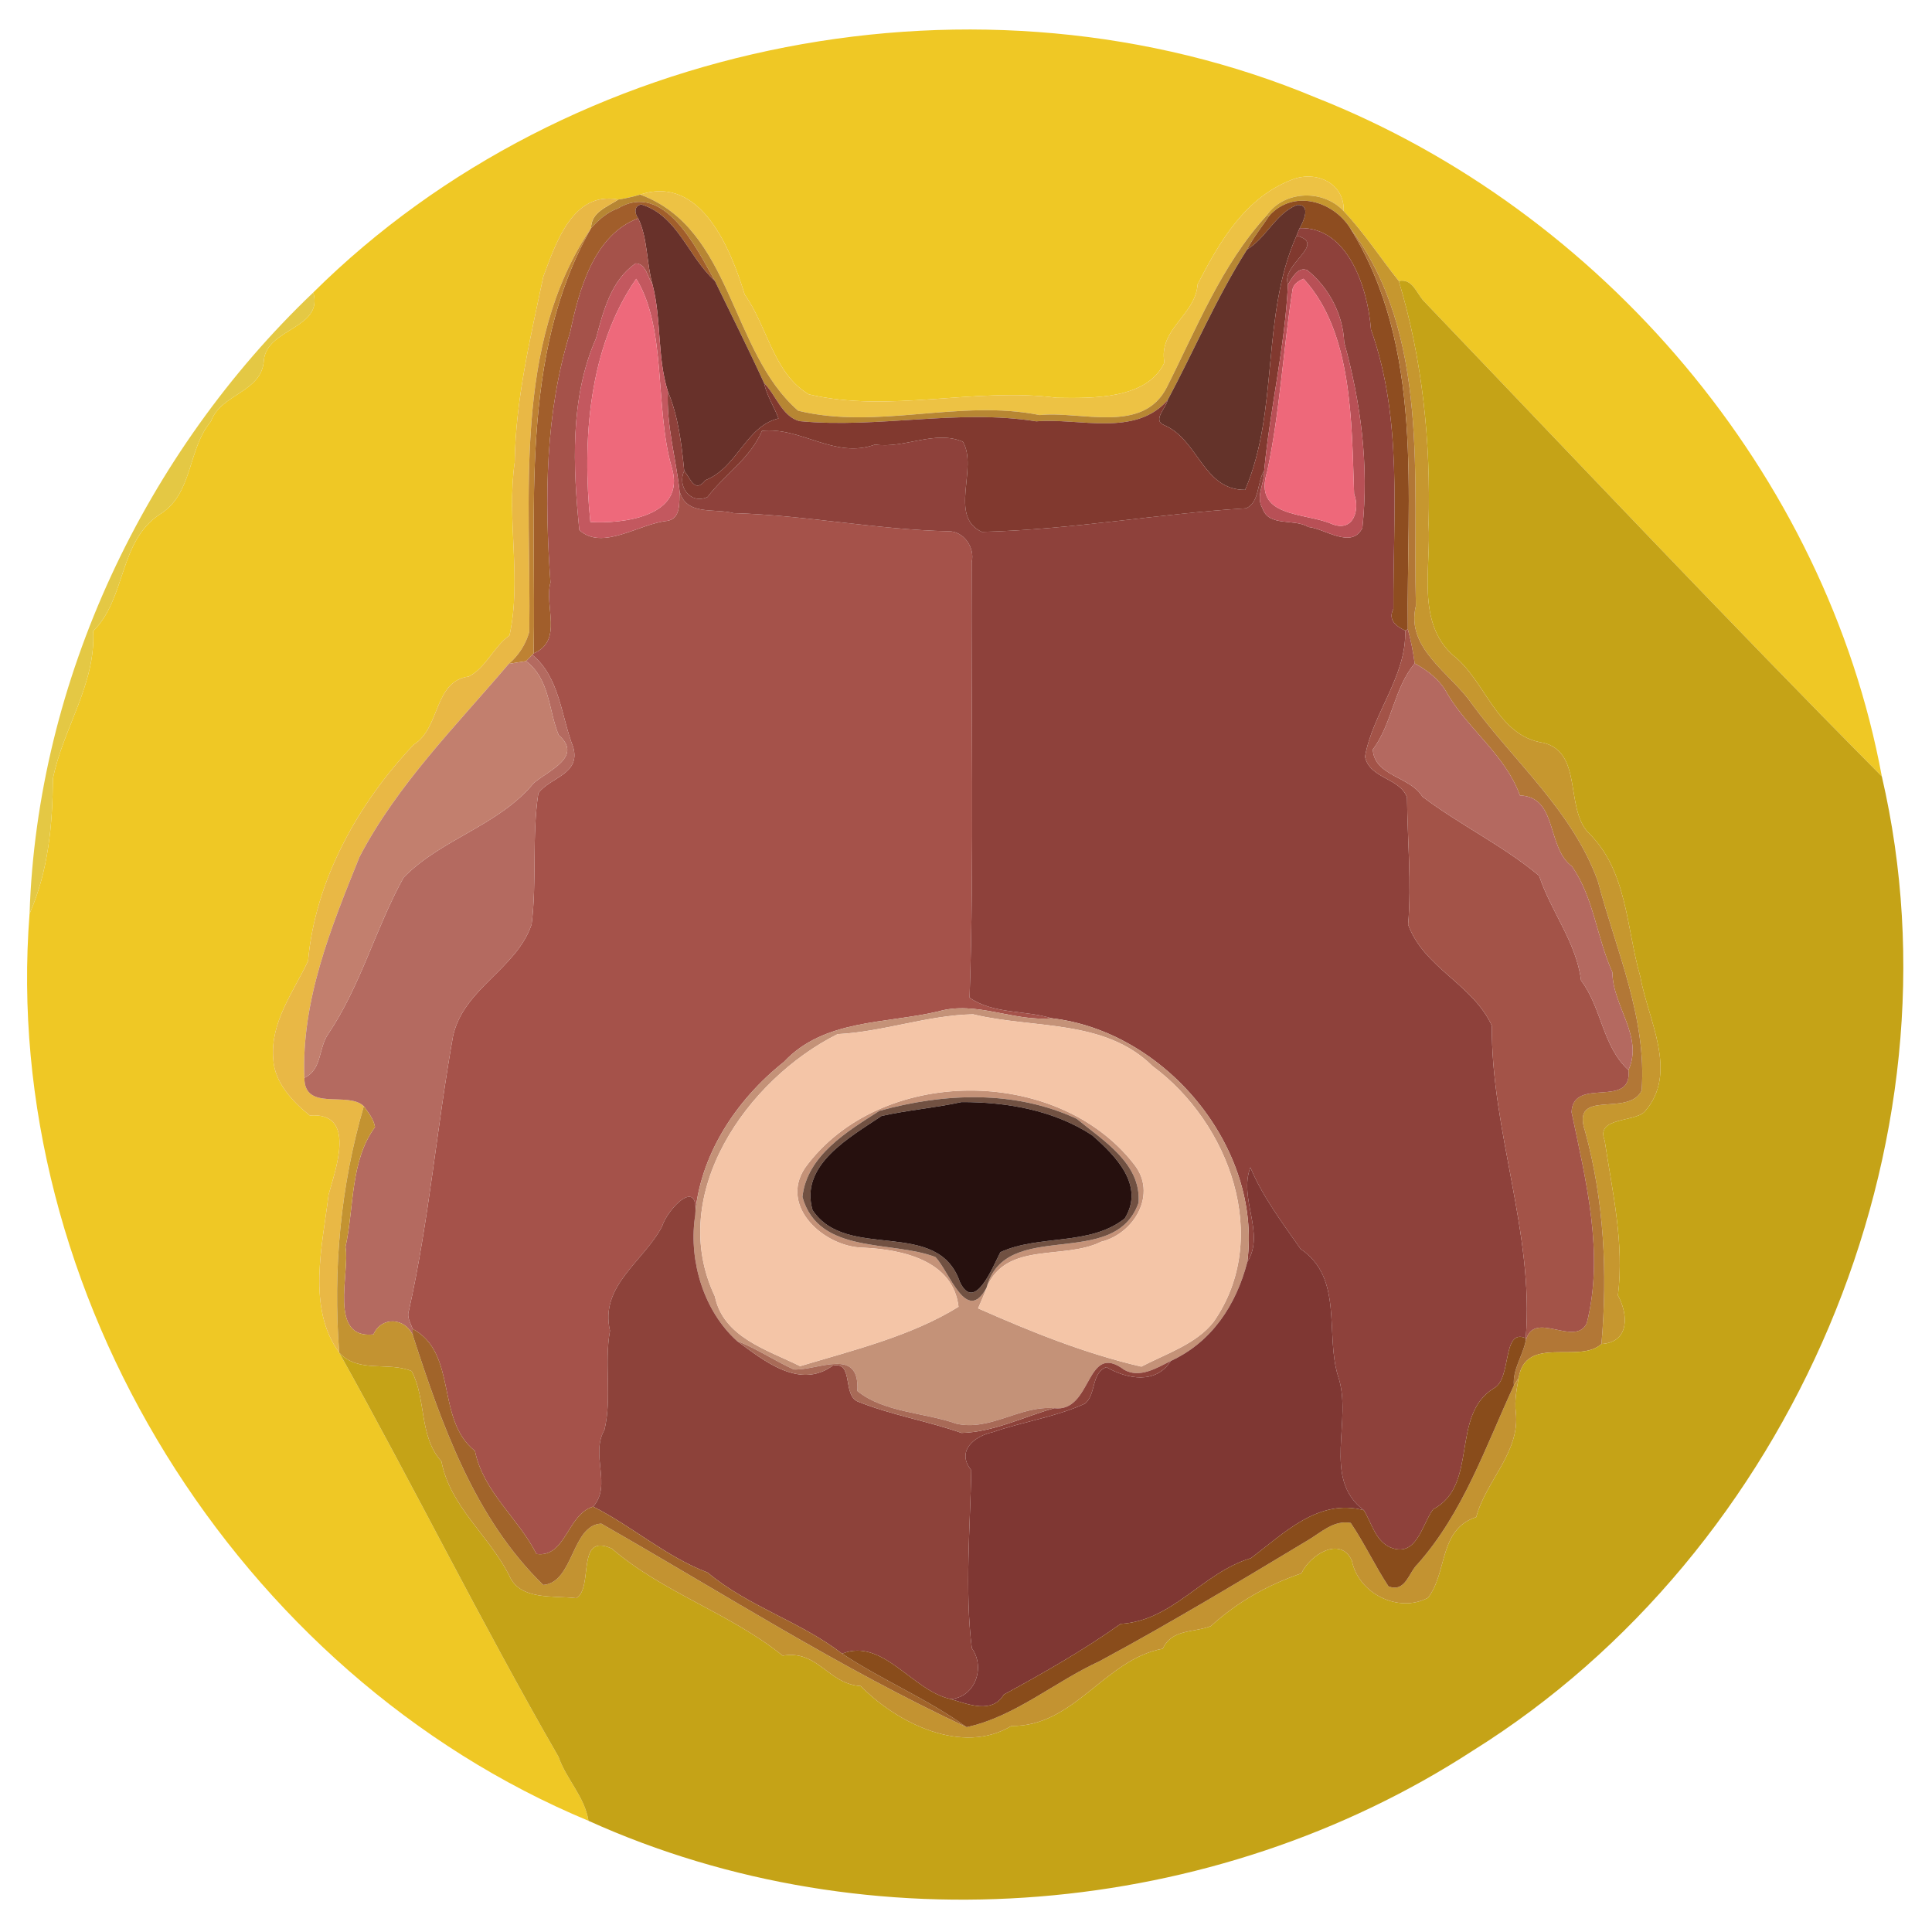 <?xml version="1.0" encoding="UTF-8" ?>
<!DOCTYPE svg PUBLIC "-//W3C//DTD SVG 1.1//EN" "http://www.w3.org/Graphics/SVG/1.1/DTD/svg11.dtd">
<svg width="660pt" height="660pt" viewBox="0 0 660 660" version="1.1" xmlns="http://www.w3.org/2000/svg">
<g id="#fffffeff">
</g>
<g id="#efc825ff">
<path fill="#efc825" opacity="1.00" d=" M 107.02 99.91 C 194.77 12.88 335.54 -14.35 449.64 33.39 C 547.18 71.93 623.73 161.86 642.86 265.23 C 589.99 211.88 538.24 157.07 486.29 102.74 C 483.78 99.92 482.46 95.05 477.85 96.00 C 471.52 88.07 466.02 79.50 459.02 72.12 C 459.37 63.12 450.59 58.39 442.20 61.06 C 425.50 67.10 416.75 82.36 409.13 97.09 C 408.42 107.67 395.67 112.36 397.78 123.84 C 391.93 136.56 372.78 136.06 361.02 135.89 C 332.90 132.20 304.05 141.22 276.33 134.72 C 264.24 127.66 262.16 111.42 254.41 100.66 C 249.64 85.08 239.44 59.62 218.69 66.48 C 216.25 67.21 213.76 67.77 211.25 68.16 C 195.67 65.15 189.85 83.15 185.58 94.58 C 181.14 115.77 176.16 136.23 175.83 157.93 C 173.00 177.59 178.28 197.65 174.06 217.07 C 168.61 220.90 166.02 228.14 160.13 231.11 C 148.12 232.72 150.50 248.65 141.37 254.35 C 122.41 274.28 107.67 300.71 105.24 328.28 C 100.13 339.07 92.26 349.25 93.35 361.81 C 93.75 369.89 100.10 376.46 105.84 381.08 C 122.07 379.83 114.49 399.73 112.24 408.18 C 110.17 425.43 104.76 446.86 115.88 462.09 C 141.36 507.73 164.68 554.84 190.80 600.15 C 193.45 607.84 199.76 613.79 201.03 622.01 C 81.02 572.07 -0.03 441.70 10.10 312.14 C 16.50 297.61 17.96 281.76 18.08 265.98 C 21.55 248.77 32.77 233.75 31.83 215.60 C 43.19 204.35 40.52 185.04 54.53 175.75 C 66.05 168.70 63.95 153.64 72.04 143.98 C 75.46 134.42 89.49 134.12 90.15 123.03 C 91.22 112.07 110.61 112.26 107.02 99.91 Z" />
</g>
<g id="#edc244ff">
<path fill="#edc244" opacity="1.00" d=" M 409.13 97.09 C 416.75 82.36 425.50 67.10 442.20 61.06 C 450.59 58.39 459.37 63.12 459.02 72.12 C 452.03 64.57 438.54 64.99 432.67 73.67 C 417.25 90.52 408.74 112.28 398.53 132.45 C 390.34 148.38 369.24 140.31 355.17 141.80 C 327.76 136.24 299.82 146.93 272.66 140.31 C 249.41 120.13 250.23 78.05 218.69 66.48 C 239.44 59.62 249.64 85.08 254.41 100.66 C 262.16 111.42 264.24 127.66 276.33 134.72 C 304.05 141.22 332.90 132.20 361.02 135.89 C 372.78 136.06 391.93 136.56 397.78 123.84 C 395.67 112.36 408.42 107.67 409.13 97.09 Z" />
</g>
<g id="#b78633ff">
<path fill="#b78633" opacity="1.00" d=" M 211.25 68.16 C 213.76 67.77 216.25 67.21 218.69 66.48 C 250.23 78.05 249.41 120.13 272.66 140.31 C 299.82 146.93 327.76 136.24 355.17 141.80 C 369.24 140.31 390.34 148.38 398.53 132.45 C 408.74 112.28 417.25 90.52 432.67 73.67 L 433.69 73.60 C 431.13 77.47 428.14 81.08 426.02 85.23 C 415.57 101.65 407.99 119.62 398.86 136.71 C 387.76 149.36 368.75 142.72 354.01 143.94 C 327.13 139.65 300.09 146.45 273.14 143.87 C 267.07 142.23 265.18 135.00 261.01 130.84 C 255.65 119.10 249.83 107.56 244.20 95.95 C 237.97 84.81 226.83 61.69 211.06 71.21 C 207.39 72.51 204.49 75.11 201.93 77.93 C 201.89 72.53 207.41 70.68 211.25 68.16 Z" />
</g>
<g id="#c6972fff">
<path fill="#c6972f" opacity="1.00" d=" M 432.67 73.67 C 438.54 64.99 452.03 64.57 459.02 72.12 C 466.02 79.50 471.52 88.07 477.85 96.00 C 485.98 122.87 488.78 150.88 488.03 179.00 C 488.93 193.80 483.77 212.36 496.25 223.74 C 507.73 232.63 511.24 251.46 527.31 253.77 C 540.74 257.15 534.59 275.77 542.54 284.39 C 555.93 297.29 555.54 316.90 560.33 333.52 C 562.98 348.49 573.59 366.49 561.81 379.80 C 558.17 383.44 545.05 381.57 548.17 389.58 C 550.82 407.14 554.92 424.70 552.71 442.53 C 556.27 449.02 556.79 458.52 547.08 459.13 C 549.20 434.76 547.98 410.16 541.50 386.49 C 536.49 371.51 556.23 381.84 560.81 372.57 C 562.65 347.74 552.06 324.61 545.88 301.12 C 537.22 277.05 517.46 260.48 502.67 240.27 C 495.68 230.05 480.07 221.52 483.69 206.95 C 482.57 163.85 488.68 114.19 461.17 77.82 C 455.34 68.69 441.95 64.59 433.69 73.60 L 432.67 73.67 Z" />
</g>
<g id="#e9b845ff">
<path fill="#e9b845" opacity="1.00" d=" M 185.58 94.58 C 189.85 83.15 195.67 65.15 211.25 68.16 C 207.41 70.68 201.89 72.53 201.93 77.93 C 174.90 117.89 181.55 169.96 180.81 215.86 C 179.61 220.11 177.17 223.94 173.79 226.79 C 155.87 247.90 135.80 267.90 122.82 292.72 C 113.12 316.76 102.89 341.76 103.98 368.20 C 103.99 379.88 118.88 372.63 124.28 377.89 C 116.31 405.31 113.71 433.59 115.88 462.09 C 104.76 446.86 110.17 425.43 112.24 408.18 C 114.49 399.73 122.07 379.83 105.84 381.08 C 100.10 376.46 93.75 369.89 93.35 361.81 C 92.26 349.25 100.13 339.07 105.24 328.28 C 107.67 300.71 122.41 274.28 141.37 254.35 C 150.50 248.65 148.12 232.72 160.13 231.11 C 166.02 228.14 168.61 220.90 174.06 217.07 C 178.28 197.65 173.00 177.59 175.83 157.93 C 176.16 136.23 181.14 115.77 185.58 94.58 Z" />
</g>
<g id="#a15e2bff">
<path fill="#a15e2b" opacity="1.00" d=" M 211.06 71.21 C 226.83 61.69 237.97 84.81 244.20 95.95 C 235.23 87.95 231.53 73.62 219.07 69.86 C 216.50 70.31 216.77 72.94 218.02 74.59 C 202.90 80.19 197.77 99.14 194.80 113.39 C 186.20 141.03 186.00 170.35 188.05 199.00 C 185.84 207.08 192.52 218.87 182.29 223.21 C 183.33 174.71 177.20 121.46 201.93 77.93 C 204.49 75.11 207.39 72.51 211.06 71.21 Z" />
</g>
<g id="#8e4d20ff">
<path fill="#8e4d20" opacity="1.00" d=" M 433.69 73.60 C 441.95 64.59 455.34 68.69 461.17 77.82 C 486.73 118.75 480.41 169.04 480.94 214.96 L 480.03 215.42 C 477.31 214.11 473.95 211.99 476.01 207.99 C 475.84 176.06 479.30 143.28 468.34 112.54 C 467.28 98.47 460.51 77.45 443.99 77.93 C 445.40 75.55 447.93 69.68 443.09 70.02 C 435.72 72.95 432.59 81.27 426.02 85.23 C 428.14 81.08 431.13 77.47 433.69 73.60 Z" />
</g>
<g id="#68312aff">
<path fill="#68312a" opacity="1.00" d=" M 218.02 74.59 C 216.77 72.94 216.50 70.31 219.07 69.86 C 231.53 73.62 235.23 87.95 244.20 95.95 C 249.83 107.56 255.65 119.10 261.01 130.84 C 261.90 135.15 264.44 138.85 265.95 142.95 C 254.77 145.61 251.94 159.76 240.99 164.03 C 237.26 168.80 235.79 163.16 233.74 160.89 C 232.84 151.71 231.75 142.30 228.16 133.73 C 224.45 121.84 226.01 109.22 222.92 97.23 C 220.80 89.80 221.32 81.40 218.02 74.59 Z" />
</g>
<g id="#64332aff">
<path fill="#64332a" opacity="1.00" d=" M 426.02 85.23 C 432.59 81.27 435.72 72.95 443.09 70.02 C 447.93 69.68 445.40 75.55 443.99 77.93 C 443.60 78.78 443.24 79.64 442.91 80.52 C 430.70 107.97 437.02 140.10 425.35 167.34 C 410.94 167.41 409.46 150.21 397.70 145.23 C 393.54 143.60 398.36 139.40 398.86 136.71 C 407.99 119.62 415.57 101.65 426.02 85.23 Z" />
</g>
<g id="#a5524aff">
<path fill="#a5524a" opacity="1.00" d=" M 194.80 113.39 C 197.77 99.14 202.90 80.19 218.02 74.59 C 221.32 81.40 220.80 89.80 222.92 97.23 C 221.26 94.78 220.70 90.03 217.15 89.98 C 208.72 95.73 206.09 106.35 203.60 115.61 C 194.63 135.98 195.74 159.50 197.91 181.07 C 205.80 188.30 218.29 178.90 227.91 177.94 C 232.72 177.15 231.96 171.59 232.16 167.84 C 234.45 176.30 243.93 173.52 250.62 175.29 C 275.15 175.99 299.43 180.95 324.04 181.49 C 329.22 181.42 333.12 187.06 331.95 192.02 C 331.66 241.15 332.87 293.06 331.22 340.83 C 339.44 346.49 350.01 345.03 359.22 347.85 C 346.12 349.06 333.51 341.75 320.46 345.54 C 302.44 349.78 281.44 348.14 267.79 362.77 C 251.39 375.76 238.74 394.95 237.34 416.26 C 239.47 401.24 228.16 412.59 226.14 419.04 C 219.84 430.95 204.80 439.24 208.38 454.60 C 206.33 465.86 209.13 477.32 206.49 488.46 C 201.56 497.05 209.12 507.32 202.65 514.69 C 193.79 517.19 193.30 532.28 183.25 530.85 C 177.01 518.50 165.15 509.73 162.25 495.67 C 148.65 484.78 156.52 462.37 140.97 453.96 C 140.25 451.95 138.88 449.89 139.69 447.70 C 146.60 416.72 149.21 384.99 154.79 353.81 C 158.52 337.50 176.39 331.10 181.60 315.80 C 183.47 300.93 181.65 285.68 183.91 270.95 C 187.89 265.48 198.47 264.56 195.81 255.22 C 191.68 244.64 191.24 231.45 181.85 223.70 L 182.29 223.21 C 192.52 218.87 185.84 207.08 188.05 199.00 C 186.00 170.35 186.20 141.03 194.80 113.39 Z" />
</g>
<g id="#8e413bff">
<path fill="#8e413b" opacity="1.00" d=" M 443.99 77.93 C 460.51 77.45 467.28 98.47 468.34 112.54 C 479.30 143.28 475.84 176.06 476.01 207.99 C 473.95 211.99 477.31 214.11 480.03 215.42 C 480.59 230.88 468.72 244.01 466.31 258.53 C 467.97 266.09 478.24 265.68 480.67 272.43 C 480.79 286.91 482.24 301.40 481.04 315.86 C 486.45 330.70 503.17 336.21 509.64 350.41 C 509.39 386.49 524.13 421.05 521.22 457.14 C 512.98 453.61 516.58 471.06 510.30 474.26 C 495.33 483.49 505.27 507.36 489.58 515.59 C 485.65 520.90 483.96 532.57 474.60 528.46 C 469.79 526.07 468.53 520.23 465.93 515.93 C 451.34 505.00 462.35 485.20 457.05 469.96 C 452.67 455.52 459.01 436.61 444.32 426.68 C 438.04 417.70 431.27 408.71 427.15 398.82 C 423.05 409.51 432.35 421.25 426.10 431.12 C 431.21 391.71 397.82 352.24 359.22 347.85 C 350.01 345.03 339.44 346.49 331.22 340.83 C 332.87 293.06 331.66 241.15 331.95 192.02 C 333.12 187.06 329.22 181.42 324.04 181.49 C 299.43 180.95 275.15 175.99 250.62 175.29 C 243.93 173.52 234.45 176.30 232.16 167.84 C 230.91 156.46 227.60 145.28 228.16 133.73 C 231.75 142.30 232.84 151.71 233.74 160.89 C 231.23 166.01 235.79 172.46 241.67 169.80 C 247.69 161.95 256.27 156.61 260.29 147.20 C 273.65 145.73 285.16 156.91 298.92 151.87 C 308.93 153.36 319.33 146.79 328.94 150.90 C 334.21 159.87 323.92 176.45 335.43 181.70 C 366.17 180.97 395.60 175.47 425.66 173.64 C 430.34 171.68 429.36 164.78 431.87 160.74 C 432.05 165.12 428.82 169.49 431.29 173.67 C 433.45 180.11 442.14 177.01 446.96 180.03 C 452.45 180.48 461.78 187.78 465.41 180.34 C 467.71 159.10 464.88 137.51 459.20 116.97 C 458.82 107.45 453.97 98.23 446.59 92.29 C 443.31 90.98 441.42 94.95 439.98 97.19 C 437.49 90.27 453.62 83.27 442.91 80.52 C 443.24 79.64 443.60 78.78 443.99 77.93 Z" />
</g>
<g id="#be8233ff">
<path fill="#be8233" opacity="1.00" d=" M 180.81 215.86 C 181.55 169.96 174.90 117.89 201.93 77.93 C 177.20 121.46 183.33 174.71 182.29 223.21 L 181.85 223.70 C 181.13 224.42 180.43 225.14 179.72 225.86 C 177.74 226.15 175.76 226.45 173.79 226.79 C 177.17 223.94 179.61 220.11 180.81 215.86 Z" />
</g>
<g id="#b27736ff">
<path fill="#b27736" opacity="1.00" d=" M 461.17 77.82 C 488.68 114.19 482.57 163.85 483.69 206.95 C 480.07 221.52 495.68 230.05 502.67 240.27 C 517.46 260.48 537.22 277.05 545.88 301.12 C 552.06 324.61 562.65 347.74 560.81 372.57 C 556.23 381.84 536.49 371.51 541.50 386.49 C 547.98 410.16 549.20 434.76 547.08 459.13 C 539.50 466.03 521.18 455.92 518.79 470.75 C 518.25 471.59 517.71 472.44 517.17 473.28 C 516.69 467.88 520.12 463.31 521.18 458.18 C 523.76 447.06 538.06 460.47 542.06 452.01 C 548.09 428.29 541.78 403.40 536.87 379.94 C 537.31 367.52 557.74 379.10 556.30 365.55 C 561.53 354.08 550.86 343.68 550.82 332.14 C 545.50 320.44 544.45 306.56 537.01 295.99 C 528.21 289.41 532.21 272.26 519.24 271.74 C 514.24 257.99 502.09 249.65 494.58 237.25 C 492.17 232.51 487.88 229.10 483.28 226.64 C 482.74 222.69 482.01 218.79 480.94 214.96 C 480.41 169.04 486.73 118.75 461.17 77.82 Z" />
</g>
<g id="#81392fff">
<path fill="#81392f" opacity="1.00" d=" M 425.35 167.34 C 437.02 140.10 430.70 107.97 442.91 80.52 C 453.62 83.27 437.49 90.27 439.98 97.19 C 438.96 118.57 433.88 139.46 431.87 160.74 C 429.36 164.78 430.34 171.68 425.66 173.64 C 395.60 175.47 366.17 180.97 335.43 181.70 C 323.92 176.45 334.21 159.87 328.94 150.90 C 319.33 146.79 308.93 153.36 298.92 151.87 C 285.16 156.91 273.65 145.73 260.29 147.20 C 256.27 156.61 247.69 161.95 241.67 169.80 C 235.79 172.46 231.23 166.01 233.74 160.89 C 235.79 163.16 237.26 168.80 240.99 164.03 C 251.94 159.76 254.77 145.61 265.95 142.95 C 264.44 138.85 261.90 135.15 261.01 130.84 C 265.18 135.00 267.07 142.23 273.14 143.87 C 300.09 146.45 327.13 139.65 354.01 143.94 C 368.75 142.72 387.76 149.36 398.86 136.71 C 398.36 139.40 393.54 143.60 397.70 145.23 C 409.46 150.21 410.94 167.41 425.35 167.34 Z" />
</g>
<g id="#c3585fff">
<path fill="#c3585f" opacity="1.00" d=" M 203.60 115.61 C 206.09 106.35 208.72 95.73 217.15 89.98 C 220.70 90.03 221.26 94.78 222.92 97.23 C 226.01 109.22 224.45 121.84 228.16 133.73 C 227.60 145.28 230.91 156.46 232.16 167.84 C 231.96 171.59 232.72 177.15 227.91 177.94 C 218.29 178.90 205.80 188.30 197.91 181.07 C 195.74 159.50 194.63 135.98 203.60 115.61 M 217.35 95.23 C 201.03 118.67 198.84 150.70 201.68 178.32 C 212.29 178.99 234.54 176.65 229.51 159.79 C 223.59 139.38 227.84 112.14 217.35 95.23 Z" />
</g>
<g id="#b85056ff">
<path fill="#b85056" opacity="1.00" d=" M 439.98 97.19 C 441.42 94.95 443.31 90.98 446.59 92.29 C 453.97 98.23 458.82 107.45 459.20 116.97 C 464.88 137.51 467.71 159.10 465.41 180.34 C 461.78 187.78 452.45 180.48 446.96 180.03 C 442.14 177.01 433.45 180.11 431.29 173.67 C 428.82 169.49 432.05 165.12 431.87 160.74 C 433.88 139.46 438.96 118.57 439.98 97.19 M 445.30 95.22 C 443.73 95.89 442.11 96.88 441.60 98.62 C 438.34 119.37 437.26 140.61 432.91 160.98 C 427.84 177.04 445.82 174.96 455.02 179.02 C 462.45 181.97 464.62 173.99 462.59 168.80 C 461.70 144.35 462.15 113.48 445.30 95.22 Z" />
</g>
<g id="#ee697bff">
<path fill="#ee697b" opacity="1.00" d=" M 217.35 95.23 C 227.84 112.14 223.59 139.38 229.51 159.79 C 234.54 176.65 212.29 178.99 201.68 178.32 C 198.84 150.70 201.03 118.67 217.35 95.23 Z" />
</g>
<g id="#ee687aff">
<path fill="#ee687a" opacity="1.00" d=" M 445.30 95.22 C 462.15 113.48 461.70 144.35 462.59 168.80 C 464.62 173.99 462.45 181.97 455.02 179.02 C 445.82 174.96 427.84 177.04 432.91 160.98 C 437.26 140.61 438.34 119.37 441.60 98.62 C 442.11 96.88 443.73 95.89 445.30 95.22 Z" />
</g>
<g id="#c5a317ff">
<path fill="#c5a317" opacity="1.00" d=" M 477.85 96.00 C 482.46 95.05 483.78 99.92 486.29 102.74 C 538.24 157.07 589.99 211.88 642.86 265.23 C 672.00 390.78 612.20 530.05 503.04 598.11 C 414.70 655.51 297.19 665.49 201.03 622.01 C 199.76 613.79 193.45 607.84 190.80 600.15 C 164.68 554.84 141.36 507.73 115.88 462.09 C 122.53 469.25 132.54 465.04 140.62 468.38 C 145.74 478.01 143.00 490.54 150.79 499.21 C 153.76 514.63 166.92 524.45 173.92 538.11 C 177.50 546.87 189.18 544.99 196.87 545.97 C 202.91 542.45 196.59 523.39 209.00 529.02 C 226.69 544.19 249.24 551.00 267.38 565.60 C 279.43 563.52 282.90 575.33 294.01 575.98 C 306.66 588.78 328.79 599.70 345.50 589.61 C 366.95 589.94 377.49 566.80 397.21 563.23 C 400.39 556.42 407.66 557.80 413.61 555.53 C 422.64 547.29 433.08 541.41 444.59 537.48 C 447.42 531.25 457.87 524.51 461.82 533.13 C 464.03 544.40 477.77 551.21 487.82 545.83 C 494.57 537.08 491.43 522.47 504.30 518.26 C 507.55 505.89 519.46 496.01 517.81 482.30 C 517.35 478.39 518.12 474.56 518.79 470.75 C 521.18 455.92 539.50 466.03 547.08 459.13 C 556.79 458.52 556.27 449.02 552.71 442.53 C 554.92 424.70 550.82 407.14 548.17 389.58 C 545.05 381.57 558.17 383.44 561.81 379.80 C 573.59 366.49 562.98 348.49 560.33 333.52 C 555.54 316.90 555.93 297.29 542.54 284.39 C 534.59 275.77 540.74 257.15 527.31 253.77 C 511.24 251.46 507.73 232.63 496.25 223.74 C 483.77 212.36 488.93 193.80 488.03 179.00 C 488.78 150.88 485.98 122.87 477.85 96.00 Z" />
</g>
<g id="#e4c844ff">
<path fill="#e4c844" opacity="1.00" d=" M 10.10 312.14 C 12.68 232.46 49.51 154.71 107.02 99.91 C 110.61 112.26 91.22 112.07 90.15 123.03 C 89.49 134.12 75.46 134.42 72.04 143.98 C 63.95 153.64 66.05 168.70 54.53 175.75 C 40.52 185.04 43.19 204.35 31.83 215.60 C 32.77 233.75 21.55 248.77 18.08 265.98 C 17.96 281.76 16.50 297.61 10.10 312.14 Z" />
</g>
<g id="#a35348ff">
<path fill="#a35348" opacity="1.00" d=" M 480.03 215.42 L 480.94 214.96 C 482.01 218.79 482.74 222.69 483.28 226.64 C 476.12 235.25 475.64 247.11 468.98 256.05 C 469.50 265.20 481.71 265.16 485.90 272.13 C 498.66 281.78 513.43 288.84 525.78 299.15 C 529.80 311.39 538.50 321.87 540.12 334.97 C 547.21 344.32 547.40 357.46 556.30 365.55 C 557.74 379.10 537.31 367.52 536.87 379.94 C 541.78 403.40 548.09 428.29 542.06 452.01 C 538.06 460.47 523.76 447.06 521.18 458.18 L 521.22 457.14 C 524.13 421.05 509.39 386.49 509.64 350.41 C 503.17 336.21 486.45 330.70 481.04 315.86 C 482.24 301.40 480.79 286.91 480.67 272.43 C 478.24 265.68 467.97 266.09 466.31 258.53 C 468.72 244.01 480.59 230.88 480.03 215.42 Z" />
</g>
<g id="#b46a60ff">
<path fill="#b46a60" opacity="1.00" d=" M 179.72 225.86 C 180.43 225.14 181.13 224.42 181.85 223.70 C 191.24 231.45 191.68 244.64 195.81 255.22 C 198.47 264.56 187.89 265.48 183.91 270.95 C 181.65 285.68 183.47 300.93 181.60 315.80 C 176.39 331.10 158.52 337.50 154.79 353.81 C 149.21 384.99 146.60 416.72 139.69 447.70 C 138.88 449.89 140.25 451.95 140.97 453.96 C 140.98 454.49 140.99 455.55 141.00 456.08 C 138.22 450.08 130.31 449.67 127.57 455.86 C 112.00 457.56 119.62 434.78 118.03 425.99 C 121.03 412.26 119.60 396.60 128.11 385.02 C 127.67 382.30 125.84 380.07 124.28 377.89 C 118.88 372.63 103.99 379.88 103.98 368.20 C 110.09 365.38 108.72 357.99 112.17 353.15 C 123.28 336.63 128.30 317.09 137.87 299.78 C 150.78 286.51 170.37 282.08 182.38 267.46 C 187.56 263.09 199.25 258.51 190.86 251.12 C 187.38 242.75 187.88 231.99 179.72 225.86 Z" />
</g>
<g id="#c27f6eff">
<path fill="#c27f6e" opacity="1.00" d=" M 173.79 226.79 C 175.76 226.45 177.74 226.15 179.72 225.86 C 187.88 231.99 187.38 242.75 190.86 251.12 C 199.25 258.51 187.56 263.09 182.38 267.46 C 170.37 282.08 150.78 286.51 137.87 299.78 C 128.30 317.09 123.28 336.63 112.17 353.15 C 108.72 357.99 110.09 365.38 103.98 368.20 C 102.89 341.76 113.12 316.76 122.82 292.72 C 135.80 267.90 155.87 247.90 173.79 226.79 Z" />
</g>
<g id="#b46960ff">
<path fill="#b46960" opacity="1.00" d=" M 483.28 226.64 C 487.88 229.10 492.17 232.51 494.58 237.25 C 502.09 249.65 514.24 257.99 519.24 271.74 C 532.21 272.26 528.21 289.41 537.01 295.99 C 544.45 306.56 545.50 320.44 550.82 332.14 C 550.86 343.68 561.53 354.08 556.30 365.55 C 547.40 357.46 547.21 344.32 540.12 334.97 C 538.50 321.87 529.80 311.39 525.78 299.15 C 513.43 288.84 498.66 281.78 485.90 272.13 C 481.71 265.16 469.50 265.20 468.98 256.05 C 475.64 247.11 476.12 235.25 483.28 226.64 Z" />
</g>
<g id="#c49278ff">
<path fill="#c49278" opacity="1.00" d=" M 320.46 345.54 C 333.51 341.75 346.12 349.06 359.22 347.85 C 397.82 352.24 431.21 391.71 426.10 431.12 C 422.31 445.76 414.01 458.44 399.98 464.91 C 395.23 467.28 389.33 470.97 384.02 467.92 C 370.75 458.02 373.32 482.63 360.13 481.07 C 348.61 480.02 338.24 489.01 326.68 486.35 C 315.72 482.48 301.97 482.56 292.87 475.19 C 293.82 459.91 279.50 468.23 271.17 467.83 C 264.56 464.83 258.52 460.70 251.74 458.07 C 240.47 447.89 235.39 431.04 237.34 416.26 C 238.74 394.95 251.39 375.76 267.79 362.77 C 281.44 348.14 302.44 349.78 320.46 345.54 M 286.13 353.27 C 255.17 368.76 227.61 407.99 244.21 442.84 C 247.09 456.89 262.15 461.12 273.33 466.70 C 291.43 461.25 311.30 456.43 327.45 446.41 C 325.60 430.64 308.35 426.83 294.87 426.22 C 281.75 426.05 266.09 412.31 275.00 398.98 C 300.34 364.07 360.98 363.85 387.35 397.66 C 395.53 407.78 387.52 421.44 376.13 424.21 C 363.41 430.58 343.63 423.87 337.00 439.95 C 336.19 442.34 335.12 444.63 334.13 446.95 C 352.57 455.12 370.73 462.40 389.90 466.86 C 398.32 462.45 408.76 459.13 414.62 451.51 C 434.59 422.89 419.82 383.42 393.76 364.23 C 377.35 347.96 353.08 351.54 332.42 346.50 C 316.80 346.82 301.74 352.49 286.13 353.27 M 300.44 379.47 C 289.58 386.42 275.63 394.71 274.13 408.91 C 279.62 428.70 304.61 423.63 319.56 429.43 C 324.44 434.53 330.12 452.60 337.00 439.95 C 343.41 415.68 380.71 434.38 388.94 410.89 C 389.93 397.45 376.85 389.65 367.82 382.20 C 346.69 372.33 322.52 373.36 300.44 379.47 Z" />
</g>
<g id="#f4c5a7ff">
<path fill="#f4c5a7" opacity="1.00" d=" M 286.13 353.27 C 301.74 352.49 316.80 346.82 332.42 346.50 C 353.08 351.54 377.35 347.96 393.76 364.23 C 419.82 383.42 434.59 422.89 414.62 451.51 C 408.76 459.13 398.32 462.45 389.90 466.86 C 370.73 462.40 352.57 455.12 334.13 446.95 C 335.12 444.63 336.19 442.34 337.00 439.95 C 343.63 423.87 363.41 430.58 376.13 424.21 C 387.52 421.44 395.53 407.78 387.35 397.66 C 360.98 363.85 300.34 364.07 275.00 398.98 C 266.09 412.31 281.75 426.05 294.87 426.22 C 308.35 426.83 325.60 430.64 327.45 446.41 C 311.30 456.43 291.43 461.25 273.33 466.70 C 262.15 461.12 247.09 456.89 244.21 442.84 C 227.61 407.99 255.17 368.76 286.13 353.27 Z" />
</g>
<g id="#715142ff">
<path fill="#715142" opacity="1.00" d=" M 300.44 379.47 C 322.52 373.36 346.69 372.33 367.82 382.20 C 376.85 389.65 389.93 397.45 388.94 410.89 C 380.71 434.38 343.41 415.68 337.00 439.95 C 330.12 452.60 324.44 434.53 319.56 429.43 C 304.61 423.63 279.62 428.70 274.13 408.91 C 275.63 394.71 289.58 386.42 300.44 379.47 M 328.47 376.49 C 319.44 378.47 310.11 379.22 301.16 381.23 C 290.60 388.39 273.07 397.81 277.58 413.39 C 289.30 431.09 320.36 415.70 327.94 438.02 C 333.01 448.46 339.02 432.99 341.75 427.75 C 355.12 421.65 372.24 425.72 384.22 416.26 C 391.19 404.97 381.11 394.82 373.09 387.82 C 360.01 379.22 343.79 376.44 328.47 376.49 Z" />
</g>
<g id="#26100eff">
<path fill="#26100e" opacity="1.00" d=" M 328.47 376.49 C 343.79 376.44 360.01 379.22 373.09 387.82 C 381.11 394.82 391.19 404.97 384.22 416.26 C 372.24 425.72 355.12 421.65 341.75 427.75 C 339.02 432.99 333.01 448.46 327.94 438.02 C 320.36 415.70 289.30 431.09 277.58 413.39 C 273.07 397.81 290.60 388.39 301.16 381.23 C 310.11 379.22 319.44 378.47 328.47 376.49 Z" />
</g>
<g id="#c39331ff">
<path fill="#c39331" opacity="1.00" d=" M 124.28 377.89 C 125.84 380.07 127.67 382.30 128.11 385.02 C 119.60 396.60 121.03 412.26 118.03 425.99 C 119.62 434.78 112.00 457.56 127.57 455.86 C 130.31 449.67 138.22 450.08 141.00 456.08 C 150.90 486.57 162.04 518.54 185.58 541.44 C 196.00 540.64 195.24 520.94 205.41 520.50 C 246.65 544.05 287.22 570.02 330.20 590.02 C 346.66 586.48 360.33 574.51 375.63 567.49 C 399.87 554.42 423.40 540.23 446.99 526.05 C 451.47 523.39 455.66 519.20 461.43 520.26 C 466.15 527.22 469.71 534.92 474.33 541.92 C 480.15 544.15 481.19 537.19 484.31 534.27 C 499.91 516.67 507.47 494.22 517.17 473.28 C 517.71 472.44 518.25 471.59 518.79 470.75 C 518.12 474.56 517.35 478.39 517.81 482.30 C 519.46 496.01 507.55 505.89 504.30 518.26 C 491.43 522.47 494.57 537.08 487.82 545.83 C 477.77 551.21 464.03 544.40 461.82 533.13 C 457.87 524.51 447.42 531.25 444.59 537.48 C 433.08 541.41 422.64 547.29 413.61 555.53 C 407.66 557.80 400.39 556.42 397.21 563.23 C 377.49 566.80 366.95 589.94 345.50 589.61 C 328.79 599.70 306.66 588.78 294.01 575.98 C 282.90 575.33 279.43 563.52 267.38 565.60 C 249.24 551.00 226.69 544.19 209.00 529.02 C 196.59 523.39 202.91 542.45 196.87 545.97 C 189.18 544.99 177.50 546.87 173.92 538.11 C 166.92 524.45 153.76 514.63 150.79 499.21 C 143.00 490.54 145.74 478.01 140.62 468.38 C 132.54 465.04 122.53 469.25 115.88 462.09 C 113.71 433.59 116.31 405.31 124.28 377.89 Z" />
</g>
<g id="#7f3733ff">
<path fill="#7f3733" opacity="1.00" d=" M 427.15 398.82 C 431.27 408.71 438.04 417.70 444.32 426.68 C 459.01 436.61 452.67 455.52 457.05 469.96 C 462.35 485.20 451.34 505.00 465.93 515.93 C 450.36 511.74 438.54 523.89 427.34 532.28 C 410.74 537.28 400.71 553.71 382.81 554.74 C 370.12 563.73 356.51 571.50 342.93 578.89 C 338.88 585.61 330.75 582.22 324.80 580.43 C 333.12 579.79 336.70 569.61 331.99 563.05 C 329.53 543.23 331.45 521.55 331.80 502.24 C 326.53 495.75 332.81 490.58 339.13 489.25 C 349.52 485.63 360.59 484.09 370.66 479.49 C 374.53 476.28 372.70 469.07 377.94 467.03 C 385.09 471.16 394.85 472.98 399.98 464.91 C 414.01 458.44 422.31 445.76 426.10 431.12 C 432.35 421.25 423.05 409.51 427.15 398.82 Z" />
</g>
<g id="#8d423aff">
<path fill="#8d423a" opacity="1.00" d=" M 226.14 419.04 C 228.16 412.59 239.47 401.24 237.34 416.26 C 235.39 431.04 240.47 447.89 251.74 458.07 C 260.90 464.76 273.11 474.85 284.52 466.50 C 291.78 465.00 287.65 476.74 293.16 478.84 C 304.58 483.42 316.87 485.44 328.45 489.51 C 339.43 489.23 349.66 483.98 360.13 481.07 C 373.32 482.63 370.75 458.02 384.02 467.92 C 389.33 470.97 395.23 467.28 399.98 464.91 C 394.85 472.98 385.09 471.16 377.94 467.03 C 372.70 469.07 374.53 476.28 370.66 479.49 C 360.59 484.09 349.52 485.63 339.13 489.25 C 332.81 490.58 326.53 495.75 331.80 502.24 C 331.45 521.55 329.53 543.23 331.99 563.05 C 336.70 569.61 333.12 579.79 324.80 580.43 C 311.76 577.72 301.62 559.37 287.68 564.92 C 273.46 553.92 255.57 548.83 241.73 537.20 C 227.47 531.78 216.12 521.49 202.65 514.69 C 209.12 507.32 201.56 497.05 206.49 488.46 C 209.13 477.32 206.33 465.86 208.38 454.60 C 204.80 439.24 219.84 430.95 226.14 419.04 Z" />
</g>
<g id="#a1642aff">
<path fill="#a1642a" opacity="1.00" d=" M 140.97 453.96 C 156.52 462.37 148.65 484.78 162.25 495.67 C 165.15 509.73 177.01 518.50 183.25 530.85 C 193.30 532.28 193.79 517.19 202.65 514.69 C 216.12 521.49 227.47 531.78 241.73 537.20 C 255.57 548.83 273.46 553.92 287.68 564.92 C 301.43 573.99 316.84 580.38 330.20 590.02 C 287.22 570.02 246.65 544.05 205.41 520.50 C 195.24 520.94 196.00 540.64 185.58 541.44 C 162.04 518.54 150.90 486.57 141.00 456.08 C 140.99 455.55 140.98 454.49 140.97 453.96 Z" />
</g>
<g id="#894c1bff">
<path fill="#894c1b" opacity="1.00" d=" M 510.30 474.26 C 516.58 471.06 512.98 453.61 521.22 457.14 L 521.18 458.18 C 520.12 463.31 516.69 467.88 517.17 473.28 C 507.47 494.22 499.91 516.67 484.31 534.27 C 481.19 537.19 480.15 544.15 474.33 541.92 C 469.71 534.92 466.15 527.22 461.43 520.26 C 455.66 519.20 451.47 523.39 446.99 526.05 C 423.40 540.23 399.87 554.42 375.63 567.49 C 360.33 574.51 346.66 586.48 330.20 590.02 C 316.84 580.38 301.43 573.99 287.68 564.92 C 301.62 559.37 311.76 577.72 324.80 580.43 C 330.75 582.22 338.88 585.61 342.93 578.89 C 356.51 571.50 370.12 563.73 382.81 554.74 C 400.71 553.71 410.74 537.28 427.34 532.28 C 438.54 523.89 450.36 511.74 465.93 515.93 C 468.53 520.23 469.79 526.07 474.60 528.46 C 483.96 532.57 485.65 520.90 489.58 515.59 C 505.27 507.36 495.33 483.49 510.30 474.26 Z" />
</g>
<g id="#a86a57ff">
<path fill="#a86a57" opacity="1.00" d=" M 251.74 458.07 C 258.52 460.70 264.56 464.83 271.17 467.83 C 279.50 468.23 293.82 459.91 292.87 475.19 C 301.97 482.56 315.72 482.48 326.68 486.35 C 338.24 489.01 348.61 480.02 360.13 481.07 C 349.66 483.98 339.43 489.23 328.45 489.51 C 316.87 485.44 304.58 483.42 293.16 478.84 C 287.65 476.74 291.78 465.00 284.52 466.50 C 273.11 474.85 260.90 464.76 251.74 458.07 Z" />
</g>
</svg>
